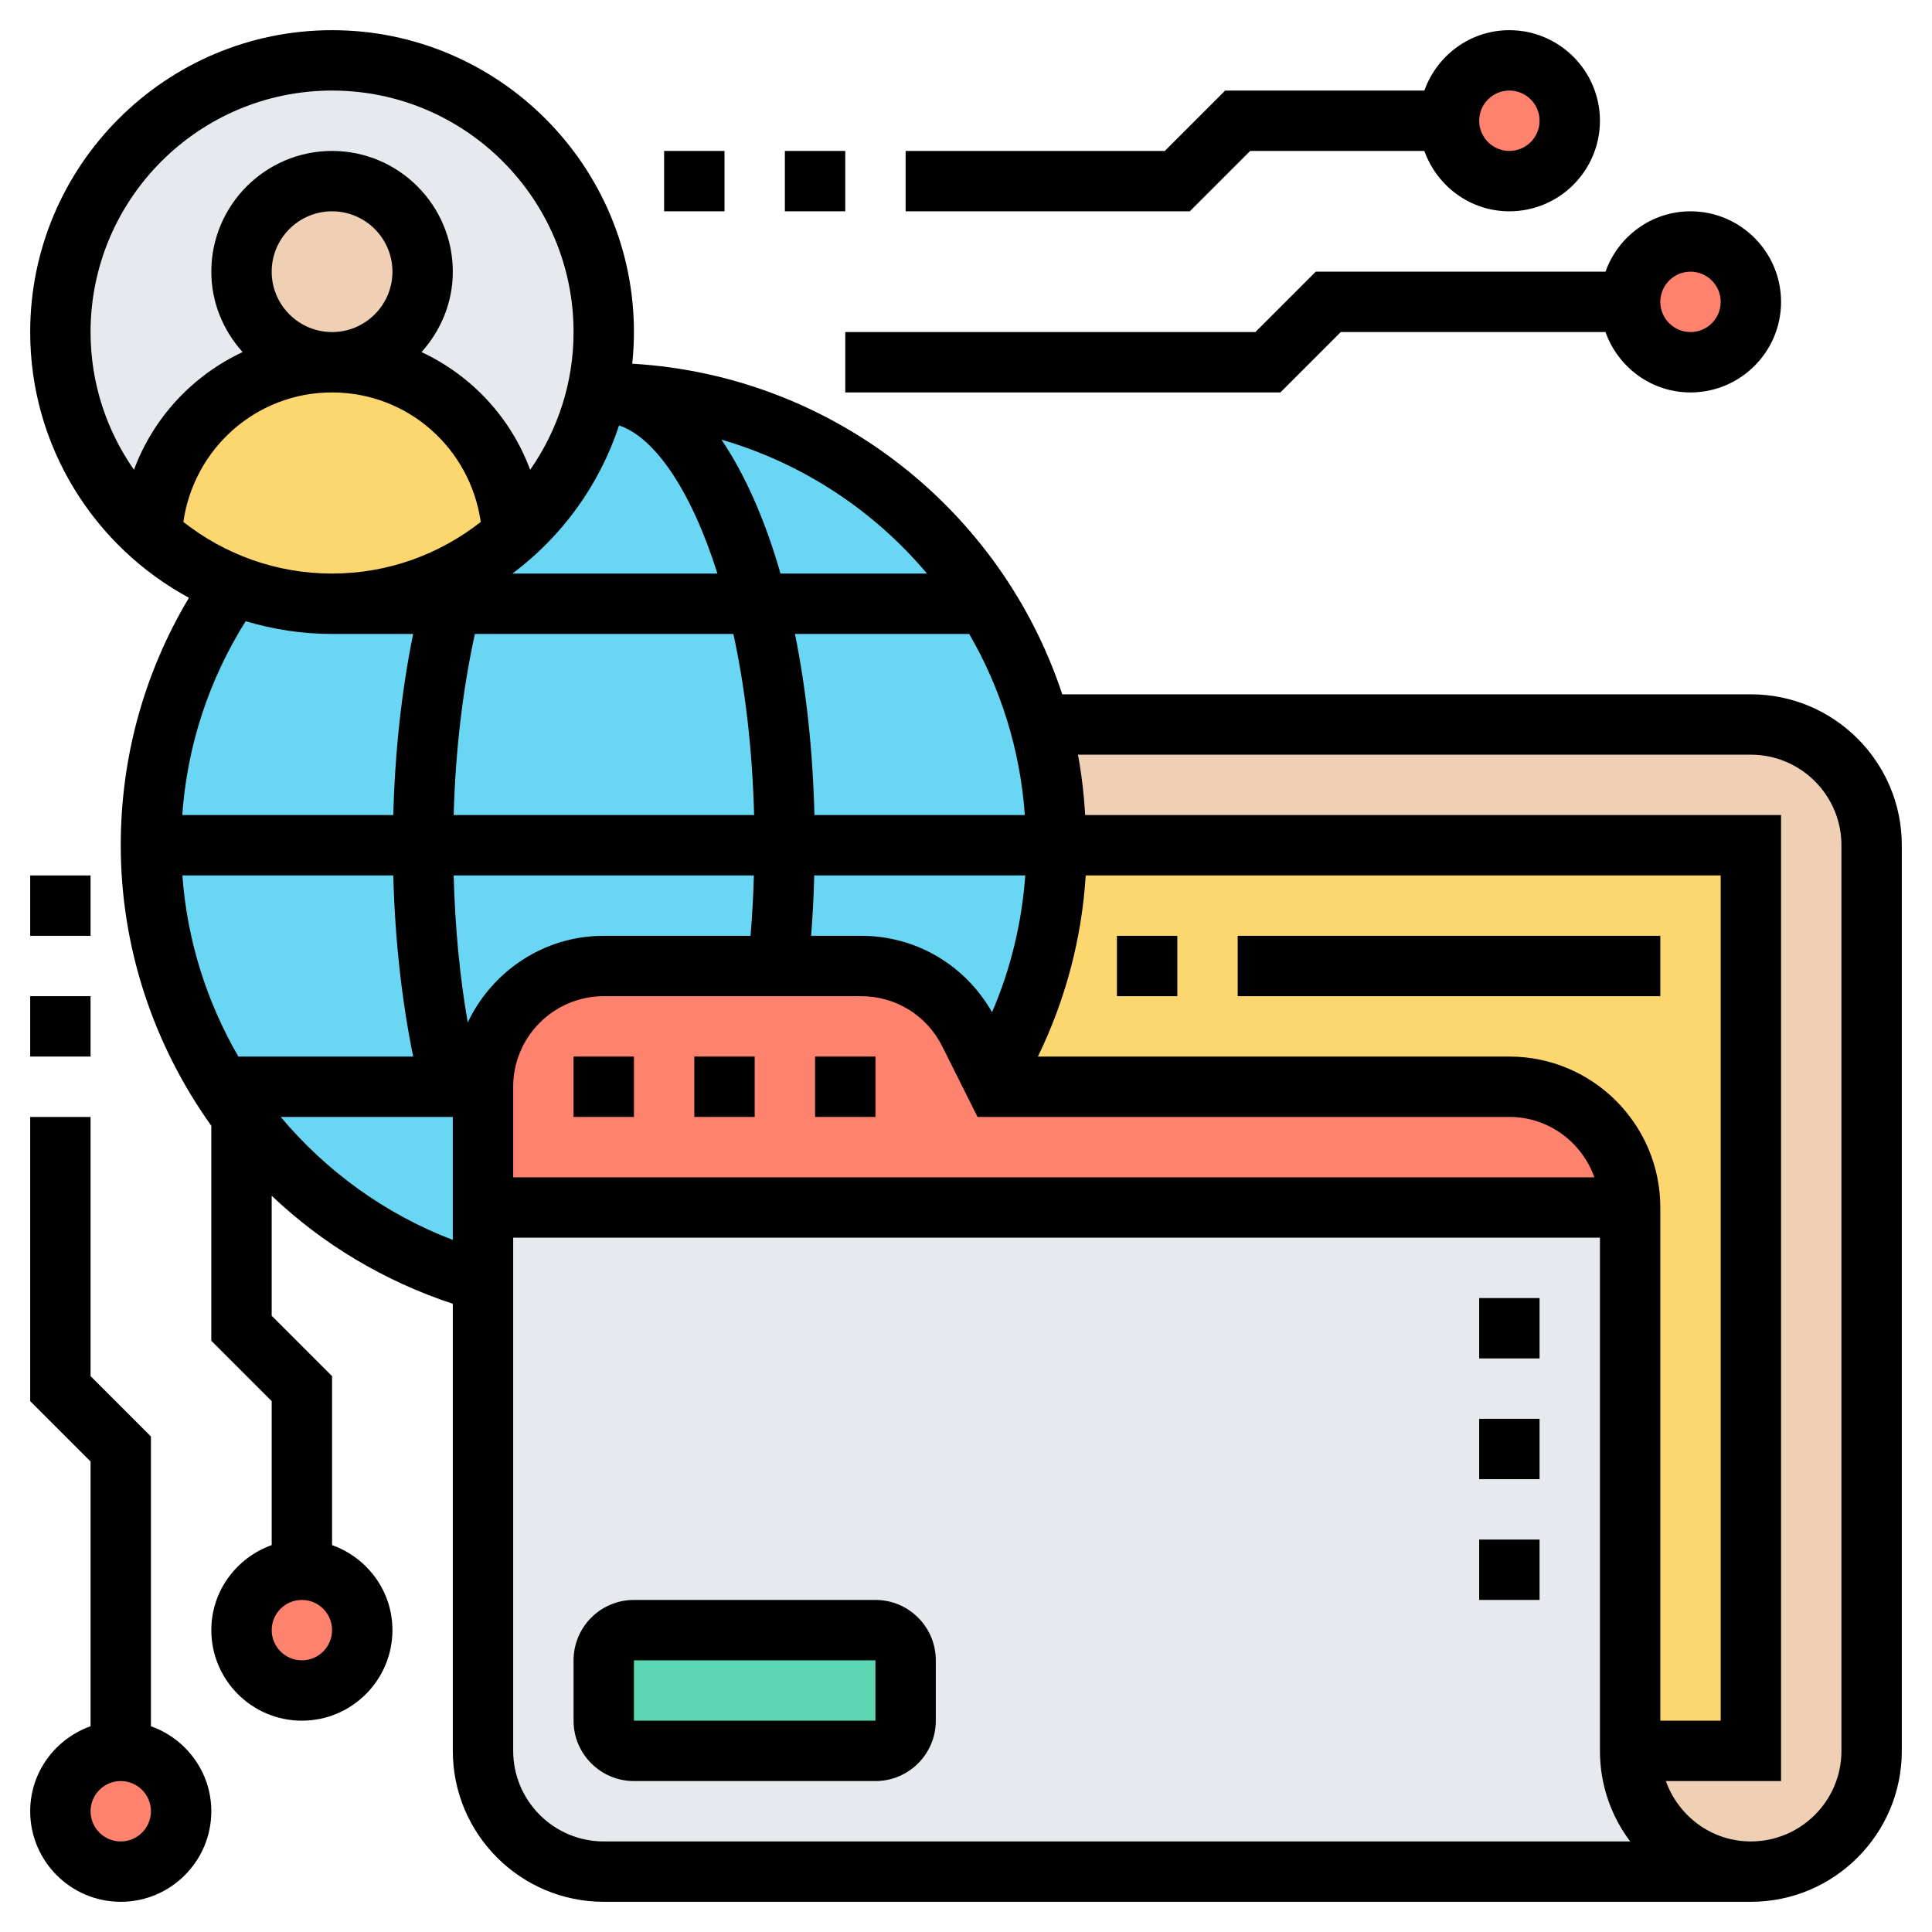 <svg id="Layer_5" enable-background="new 0 0 64 64" height="512" viewBox="0 0 64 64" width="512" xmlns="http://www.w3.org/2000/svg"><g><g><path d="m62 28v30c0 1.1-.45 2.1-1.17 2.83-.73.72-1.73 1.17-2.83 1.17-2.21 0-4-1.79-4-4h4v-30h-23c0-1.38-.19-2.73-.54-4h23.54c2.21 0 4 1.79 4 4z" fill="#f0d0b4"/><path d="m32.86 35.72c1.36-2.25 2.14-4.9 2.14-7.72h23v30h-4v-18c0-2.21-1.79-4-4-4h-17z" fill="#fcd770"/><path d="m16 40h38v18c0 2.21 1.79 4 4 4h-38c-2.21 0-4-1.79-4-4v-15.54z" fill="#e6e9ed"/><path d="m30 55v2c0 .55-.45 1-1 1h-8c-.55 0-1-.45-1-1v-2c0-.55.45-1 1-1h8c.55 0 1 .45 1 1z" fill="#5cd6b3"/><g fill="#ff826e"><circle cx="4" cy="60" r="2"/><circle cx="10" cy="54" r="2"/><circle cx="50" cy="4" r="2"/><circle cx="56" cy="10" r="2"/></g><path d="m16 40v-4c0-2.21 1.79-4 4-4h5.78 2.75c1.51 0 2.9.86 3.58 2.21l.742 1.495c1.355-2.254 2.148-4.884 2.148-7.705 0-8.284-6.716-15-15-15-.079 0-.155.011-.234.012-.915 4-4.488 6.988-8.766 6.988-1.153 0-2.251-.225-3.264-.62-1.718 2.44-2.736 5.409-2.736 8.62 0 6.897 4.661 12.691 11 14.444z" fill="#69d6f4"/><path d="m54 40h-38v-4c0-2.21 1.79-4 4-4h5.78 2.75c1.51 0 2.9.86 3.58 2.21l.75 1.51.14.28h17c2.21 0 4 1.79 4 4z" fill="#ff826e"/><circle cx="11" cy="11" fill="#e6e9ed" r="9"/><path d="m11 12c3.22 0 5.84 2.53 5.99 5.71-1.59 1.43-3.69 2.29-5.99 2.29-1.16 0-2.27-.22-3.28-.62s-1.93-.97-2.72-1.68l.01-.01c.08-1.59.77-3.01 1.85-4.03 1.08-1.03 2.54-1.66 4.14-1.66z" fill="#fcd770"/><circle cx="11" cy="9" fill="#f0d0b4" r="3"/></g><g><path d="m58 23h-22.811c-2.011-6.092-7.584-10.561-14.245-10.952.036-.345.056-.694.056-1.048 0-5.514-4.486-10-10-10s-10 4.486-10 10c0 3.799 2.131 7.109 5.259 8.802-1.48 2.473-2.259 5.283-2.259 8.198 0 3.419 1.105 6.642 3 9.293v7.121l2 2v4.77c-1.161.414-2 1.514-2 2.816 0 1.654 1.346 3 3 3s3-1.346 3-3c0-1.302-.839-2.402-2-2.816v-5.598l-2-2v-3.975c1.678 1.595 3.717 2.826 6 3.578v14.811c0 2.757 2.243 5 5 5h38c2.757 0 5-2.243 5-5v-30c0-2.757-2.243-5-5-5zm-1 6v28h-2v-17c0-2.757-2.243-5-5-5h-15.618c.912-1.873 1.454-3.91 1.584-6zm-50.958 0h6.986c.055 2.098.277 4.13.659 6h-5.791c-1.045-1.804-1.699-3.846-1.854-6zm2.958-20c0-1.103.897-2 2-2s2 .897 2 2-.897 2-2 2-2-.897-2-2zm2 4c2.513 0 4.578 1.854 4.926 4.29-1.36 1.067-3.068 1.71-4.926 1.71s-3.566-.642-4.926-1.71c.348-2.435 2.417-4.29 4.926-4.29zm12.766 6h-6.791c1.634-1.223 2.884-2.927 3.531-4.908 1.19.398 2.396 2.166 3.26 4.908zm.528 2c.382 1.752.628 3.777.687 6h-9.952c.058-2.116.296-4.154.703-6zm9.655 6h-6.97c-.053-2.164-.277-4.184-.645-6h5.772c1.039 1.789 1.689 3.825 1.843 6zm-1.086 6.532c-.889-1.564-2.52-2.532-4.335-2.532h-1.659c.052-.66.087-1.326.104-2h6.99c-.112 1.567-.483 3.099-1.1 4.532zm-7.89-4.532c-.018.675-.055 1.341-.11 2h-4.863c-1.992 0-3.702 1.18-4.505 2.87-.27-1.534-.421-3.182-.467-4.87zm-7.973 7c0-1.654 1.346-3 3-3h8.528c1.143 0 2.171.636 2.683 1.658l1.171 2.342h17.618c1.302 0 2.402.839 2.816 2h-35.816zm13.708-17h-4.853c-.51-1.777-1.175-3.281-1.956-4.436 2.691.782 5.05 2.346 6.809 4.436zm-27.708-8c0-4.411 3.589-8 8-8s8 3.589 8 8c0 1.696-.534 3.267-1.438 4.563-.641-1.732-1.944-3.128-3.599-3.9.638-.709 1.037-1.637 1.037-2.663 0-2.206-1.794-4-4-4s-4 1.794-4 4c0 1.027.4 1.955 1.037 2.663-1.653.773-2.958 2.169-3.599 3.9-.904-1.295-1.438-2.867-1.438-4.563zm8 10h2.687c-.382 1.87-.604 3.902-.659 6h-6.99c.161-2.291.88-4.48 2.1-6.422.908.271 1.867.422 2.862.422zm-1 34c-.552 0-1-.448-1-1s.448-1 1-1 1 .448 1 1-.448 1-1 1zm-.702-18h5.702v4.075c-2.254-.863-4.199-2.285-5.702-4.075zm10.702 24c-1.654 0-3-1.346-3-3v-17h36v17c0 1.125.373 2.164 1.002 3zm41-3c0 1.654-1.346 3-3 3-1.302 0-2.402-.839-2.816-2h3.816v-32h-23.051c-.042-.678-.117-1.347-.241-2h22.292c1.654 0 3 1.346 3 3z"/><path d="m27 35h2v2h-2z"/><path d="m19 35h2v2h-2z"/><path d="m23 35h2v2h-2z"/><path d="m37 31h2v2h-2z"/><path d="m41 31h14v2h-14z"/><path d="m29 53h-8c-1.103 0-2 .897-2 2v2c0 1.103.897 2 2 2h8c1.103 0 2-.897 2-2v-2c0-1.103-.897-2-2-2zm0 4h-8v-2h8z"/><path d="m49 51h2v2h-2z"/><path d="m49 43h2v2h-2z"/><path d="m49 47h2v2h-2z"/><path d="m43.586 9-2 2h-13.586v2h14.414l2-2h8.77c.414 1.161 1.514 2 2.816 2 1.654 0 3-1.346 3-3s-1.346-3-3-3c-1.302 0-2.402.839-2.816 2zm12.414 0c.552 0 1 .448 1 1s-.448 1-1 1-1-.448-1-1 .448-1 1-1z"/><path d="m41.414 5h5.77c.414 1.161 1.514 2 2.816 2 1.654 0 3-1.346 3-3s-1.346-3-3-3c-1.302 0-2.402.839-2.816 2h-6.598l-2 2h-8.586v2h9.414zm8.586-2c.552 0 1 .448 1 1s-.448 1-1 1-1-.448-1-1 .448-1 1-1z"/><path d="m26 5h2v2h-2z"/><path d="m22 5h2v2h-2z"/><path d="m5 57.184v-9.598l-2-2v-8.586h-2v9.414l2 2v8.77c-1.161.414-2 1.514-2 2.816 0 1.654 1.346 3 3 3s3-1.346 3-3c0-1.302-.839-2.402-2-2.816zm-1 3.816c-.552 0-1-.448-1-1s.448-1 1-1 1 .448 1 1-.448 1-1 1z"/><path d="m1 33h2v2h-2z"/><path d="m1 29h2v2h-2z"/></g></g></svg>